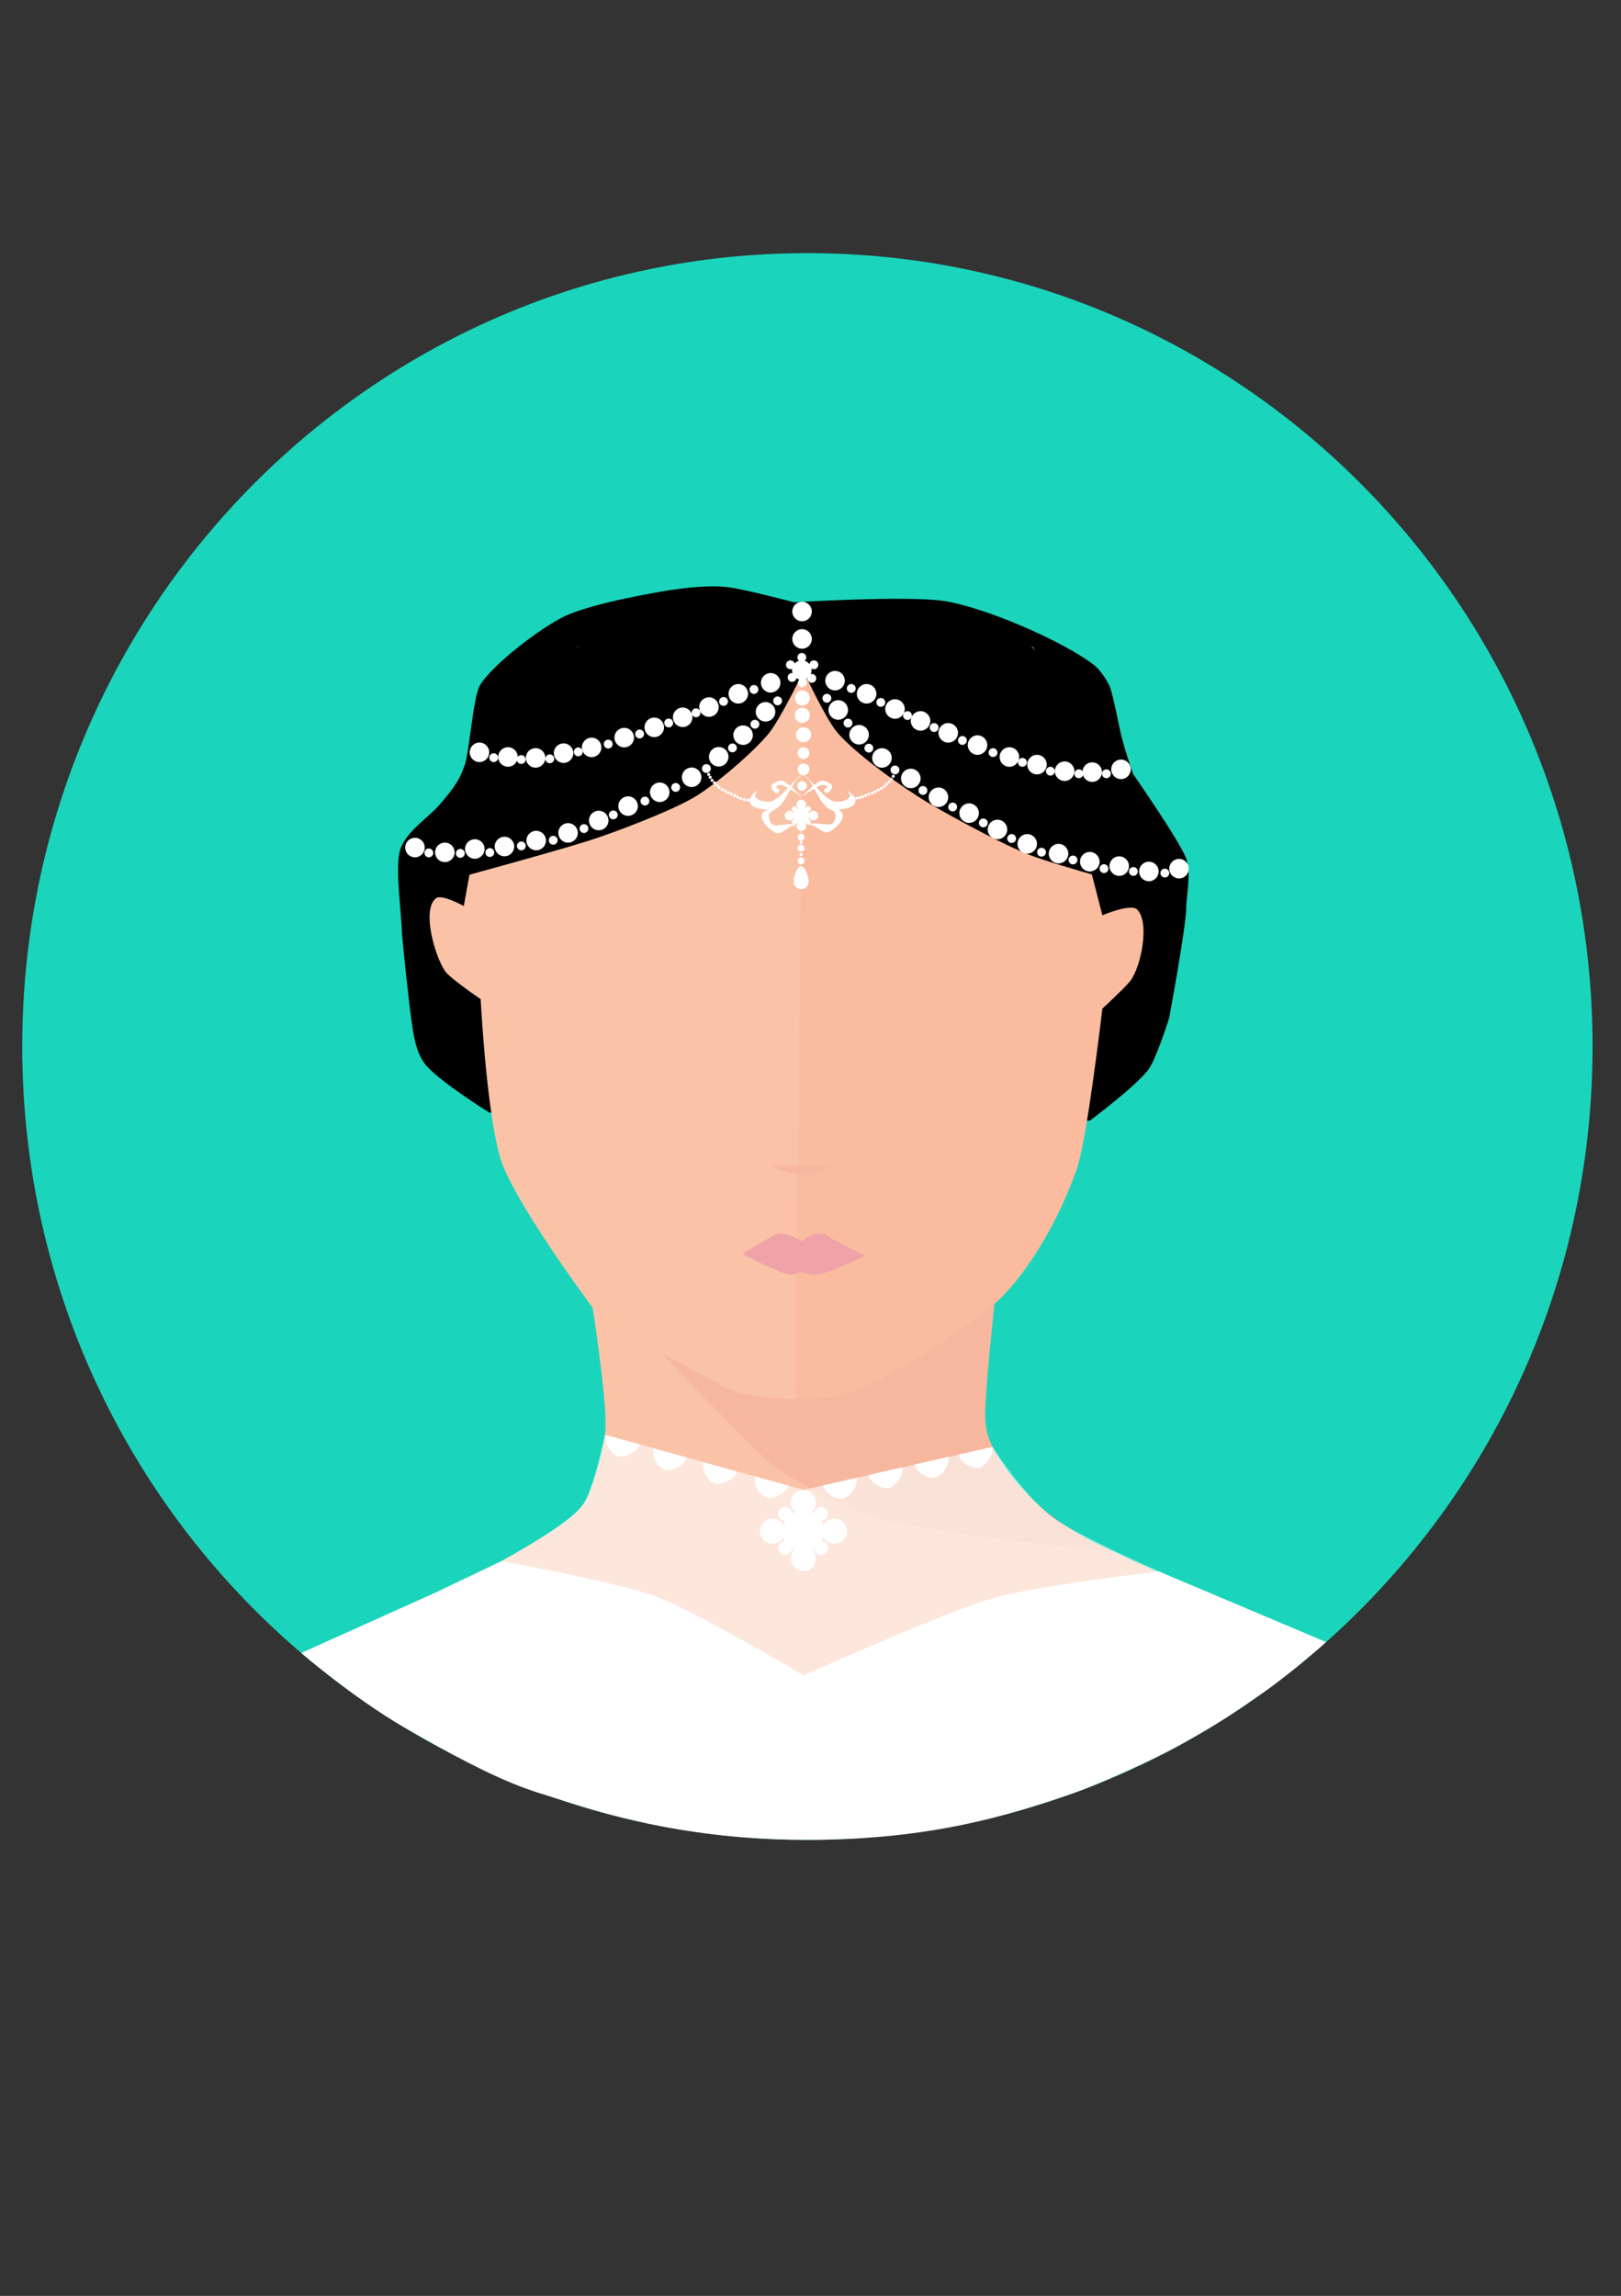 <?xml version="1.0" encoding="utf-8"?>
<!-- Generator: Adobe Illustrator 16.0.0, SVG Export Plug-In . SVG Version: 6.00 Build 0)  -->
<!DOCTYPE svg PUBLIC "-//W3C//DTD SVG 1.1//EN" "http://www.w3.org/Graphics/SVG/1.1/DTD/svg11.dtd">
<svg version="1.1" id="Layer_2" xmlns="http://www.w3.org/2000/svg" xmlns:xlink="http://www.w3.org/1999/xlink" x="0px" y="0px"
	 width="728.5px" height="1031.811px" viewBox="0 0 728.5 1031.811" enable-background="new 0 0 728.5 1031.811"
	 xml:space="preserve">
<rect x="0" y="0" width="728.5" height="1031.811" fill="#333333" stroke="none"/>
<path fill="#1AD5BB" d="M715.716,470.304c0,196.92-157.983,356.547-352.851,356.547C167.984,826.851,10,667.224,10,470.304
	c0-196.916,157.984-356.539,352.865-356.539C557.732,113.765,715.716,273.388,715.716,470.304"/>
<path d="M489.777,503.655l-269.913-3.664c0,0-23.536-14.665-28.977-21.953c-4.243-5.677-5.169-13.676-6.147-20.7
	c-1.152-8.2-4.098-36.459-4.158-38.925c-0.148-8.164-3.105-28.415-0.816-36.262c2.427-8.309,12.881-14.767,17.891-20.622
	c7.231-8.458,9.051-11.446,11.347-18.205c1.837-5.398,3.724-30.361,6.628-35.254c5.745-9.635,28.104-26.434,38.265-31.196
	c12.114-5.673,39.59-10.344,39.59-10.344s20.738-4.274,33.686-2.653c7.599,0.95,29.715,6.79,29.715,6.79s50.835-3.099,67.352-0.58
	c17.957,2.721,53.297,17.823,67.64,28.949c2.554,1.975,6.338,7.563,7.288,10.641c0.979,3.168,3.459,14.76,4.091,18.024
	c1.279,6.575,5.922,20.092,5.922,20.092s21.356,30.704,23.928,38.112c2.364,6.787,0,16.629,0,22.159
	c0,7.981-7.631,49.273-7.631,49.273s-5.609,17.955-9.16,23.038C511.274,487.619,489.777,503.655,489.777,503.655"/>
<path d="M155.919,700.631"/>
<line x1="489.777" y1="495.561" x2="218.154" y2="494.504"/>
<path fill="#EC1E24" d="M359.968,567.42"/>
<path fill="#FABB9F" d="M305.643,332.769l51.011,298.702c0,0,17.633,5.317,39.999-8.472c20.145-12.438,43.546-29.401,55.459-42.095
	c10.932-11.672,23.505-31.979,31.821-55.491c4.558-12.873,11.485-72.127,11.485-72.127s9.902-9.129,12.415-12.27
	c5.069-6.359,9.062-26.835,3.104-32.354c-2.878-2.674-15.52,2.66-15.52,2.66l-31.033-120.613l-102.898-8.511"/>
<path fill="#FAC3A7" d="M182.313,743.152c0,0,3.78-19.837,35.764-37.52c31.994-17.682,42.949-24.974,46.722-34.29
	c2.929-7.238,6.963-21.72,7.306-29.253c0.625-13.646-5.762-54.374-5.762-54.374s-31.499-42.323-40.183-63.521
	c-7.189-17.544-10.143-75.172-10.143-75.172s-13.877-9.444-16.008-12.584c-4.639-6.836-10.645-27.913-3.989-32.796
	c2.597-1.908,12.415,3.547,12.415,3.547l13.008-71.983l37.812-44.497l62.932-8.511h38.939L357.47,630.7l1.06,172.73
	c0,0-90.884-19.363-140.376-39.3c-28.613-11.524-24.773-18.067-24.773-18.067"/>
<path fill="#FAC3A7" d="M354.291,631.612v171.818c0,0,75.759-15.474,142.647-32.902c67.177-17.494,93.857-33.556,93.857-33.556
	s-83.471-35.007-110.971-49.52c-27.493-14.523-60.13-32.944-60.13-32.944"/>
<path fill="#F6B79E" d="M446.962,586.01c0,0-48.457,38.317-72.024,41.682c-23.579,3.377-45.303-1.435-50.362-4.805
	c-5.048-3.36-26.931-14.312-26.931-14.312s41.978,43.818,48.824,49.27c10.56,8.369,34.905,20.205,47.67,24.119
	c25.489,7.793,105.965,15.396,105.965,15.396s-6.235-1.784-22.49-12.43c-10.196-6.673-20.389-17.614-23.971-22.603
	c-6.963-9.709-10.221-15.634-10.804-23.9C442.164,628.825,446.962,586.01,446.962,586.01"/>
<path fill="#EFA2A8" d="M360.618,557.831c0,0,5.653-5.769,10.914-2.509c5.274,3.258,17.056,9.026,17.056,9.026
	s-17.784,9.137-23.126,8.473c-4.024-0.495-5.593-1.438-5.593-1.438s-1.982,1.48-4.328,1.48c-4.416,0-21.872-9.338-21.872-9.338
	s11.796-7.507,15.679-8.914C352.772,553.362,360.618,557.831,360.618,557.831z"/>
<path fill="#F6B79E" d="M346.702,523.986c0,0,7.73,3.957,13.792,3.957c6.059,0.007,14-3.957,14-3.957h-12.714H346.702z"/>
<path d="M361.127,301.697c0,0,10.037,21.526,15.138,27.472c8.501,9.927,30.121,25.295,41.371,31.93
	c10.885,6.395,33.142,18.463,44.913,23.042c13.068,5.091,53.778,15.958,53.778,15.958l-52.309-109.389l-109.728-16.488
	l-95.035,16.488l-41.964,38.469l-12.404,65.595c0,0,45.366-12.326,60.268-17.138c11.857-3.823,35.276-12.743,46.104-18.912
	c9.761-5.557,27.083-20.431,34.23-29.101C350.574,323.449,361.127,301.697,361.127,301.697z"/>
<path fill="#FFFFFF" d="M364.844,274.826c0,2.417-1.961,4.388-4.392,4.388c-2.413,0-4.391-1.971-4.391-4.388
	c0-2.42,1.978-4.392,4.391-4.392C362.883,270.434,364.844,272.406,364.844,274.826z"/>
<path fill="#FFFFFF" d="M364.844,287.145c0,2.42-1.961,4.395-4.392,4.395c-2.413,0-4.391-1.975-4.391-4.395
	c0-2.427,1.978-4.392,4.391-4.392C362.883,282.753,364.844,284.717,364.844,287.145z"/>
<path fill="#FFFFFF" d="M364.727,301.011c0.092,2.431-1.82,4.448-4.243,4.522c-2.42,0.081-4.44-1.82-4.522-4.236
	c-0.078-2.427,1.827-4.455,4.247-4.526C362.632,296.687,364.653,298.599,364.727,301.011z"/>
<path fill="#FFFFFF" d="M379.671,305.897c0,2.427-1.961,4.392-4.392,4.392c-2.42,0-4.384-1.964-4.384-4.392
	c0-2.424,1.964-4.385,4.384-4.385C377.71,301.513,379.671,303.474,379.671,305.897z"/>
<path fill="#FFFFFF" d="M381.104,319.071c0,2.42-1.978,4.385-4.397,4.385c-2.413,0-4.384-1.964-4.384-4.385
	c0-2.438,1.971-4.398,4.384-4.398C379.127,314.673,381.104,316.634,381.104,319.071z"/>
<path fill="#FFFFFF" d="M390.481,330.207c0,2.427-1.968,4.388-4.397,4.388c-2.413,0-4.386-1.961-4.386-4.388
	c0-2.424,1.973-4.388,4.386-4.388C388.514,325.819,390.481,327.783,390.481,330.207z"/>
<path fill="#FFFFFF" d="M393.862,311.805c0,2.419-1.979,4.38-4.398,4.38s-4.385-1.961-4.385-4.38c0-2.427,1.965-4.399,4.385-4.399
	S393.862,309.377,393.862,311.805z"/>
<path fill="#FFFFFF" d="M400.752,340.625c0,2.424-1.962,4.388-4.385,4.388c-2.428,0-4.391-1.964-4.391-4.388
	c0-2.42,1.963-4.384,4.391-4.384C398.79,336.241,400.752,338.206,400.752,340.625z"/>
<path fill="#FFFFFF" d="M413.71,349.854c0,2.42-1.971,4.381-4.391,4.381c-2.425,0-4.392-1.961-4.392-4.381
	c0-2.431,1.967-4.391,4.392-4.391C411.739,345.462,413.71,347.423,413.71,349.854z"/>
<path fill="#FFFFFF" d="M426.143,358.293c0,2.431-1.953,4.388-4.385,4.388c-2.419,0-4.392-1.957-4.392-4.388
	c0-2.419,1.973-4.391,4.392-4.391C424.189,353.902,426.143,355.874,426.143,358.293z"/>
<path fill="#FFFFFF" d="M406.605,318.626c0,2.42-1.971,4.385-4.384,4.385c-2.42,0-4.392-1.964-4.392-4.385
	c0-2.427,1.972-4.391,4.392-4.391C404.635,314.235,406.605,316.199,406.605,318.626z"/>
<path fill="#FFFFFF" d="M418.084,323.993c0,2.423-1.961,4.381-4.374,4.381c-2.43,0-4.391-1.958-4.391-4.381
	c0-2.427,1.961-4.388,4.391-4.388C416.123,319.605,418.084,321.565,418.084,323.993z"/>
<path fill="#FFFFFF" d="M430.541,329.352c0,2.431-1.979,4.395-4.398,4.395c-2.412,0-4.385-1.964-4.385-4.395
	c0-2.427,1.973-4.392,4.385-4.392C428.562,324.96,430.541,326.925,430.541,329.352z"/>
<path fill="#FFFFFF" d="M443.698,334.846c0,2.424-1.962,4.388-4.398,4.388c-2.414,0-4.375-1.964-4.375-4.388
	c0-2.42,1.961-4.388,4.375-4.388C441.736,330.458,443.698,332.426,443.698,334.846z"/>
<path fill="#FFFFFF" d="M458.027,340.202c0,2.423-1.972,4.398-4.385,4.398c-2.431,0-4.402-1.975-4.402-4.398
	c0-2.417,1.972-4.388,4.402-4.388C456.056,335.814,458.027,337.785,458.027,340.202z"/>
<path fill="#FFFFFF" d="M470.441,343.625c0,2.42-1.979,4.392-4.392,4.392c-2.43,0-4.391-1.972-4.391-4.392s1.961-4.392,4.391-4.392
	C468.463,339.233,470.441,341.205,470.441,343.625z"/>
<path fill="#FFFFFF" d="M482.846,346.579c0,2.427-1.968,4.402-4.392,4.402c-2.42,0-4.392-1.975-4.392-4.402
	c0-2.417,1.972-4.384,4.392-4.384C480.878,342.194,482.846,344.162,482.846,346.579z"/>
<path fill="#FFFFFF" d="M495.253,347.002c0,2.417-1.971,4.388-4.384,4.388c-2.438,0-4.399-1.972-4.399-4.388
	c0-2.427,1.962-4.391,4.399-4.391C493.282,342.611,495.253,344.576,495.253,347.002z"/>
<path fill="#FFFFFF" d="M508.177,345.748c0,2.427-1.962,4.392-4.375,4.392c-2.438,0-4.397-1.964-4.397-4.392
	c0-2.423,1.96-4.391,4.397-4.391C506.215,341.357,508.177,343.325,508.177,345.748z"/>
<path fill="#FFFFFF" d="M439.925,365.44c0,2.423-1.962,4.381-4.385,4.381c-2.428,0-4.398-1.958-4.398-4.381s1.971-4.388,4.398-4.388
	C437.963,361.053,439.925,363.017,439.925,365.44z"/>
<path fill="#FFFFFF" d="M452.664,372.775c0,2.434-1.968,4.395-4.392,4.395c-2.42,0-4.392-1.96-4.392-4.395
	c0-2.427,1.972-4.388,4.392-4.388C450.696,368.387,452.664,370.348,452.664,372.775z"/>
<path fill="#FFFFFF" d="M466.039,379.24c0,2.423-1.96,4.391-4.38,4.391c-2.425,0-4.392-1.968-4.392-4.391
	c0-2.424,1.967-4.388,4.392-4.388C464.079,374.852,466.039,376.816,466.039,379.24z"/>
<path fill="#FFFFFF" d="M480.107,383.631c0,2.427-1.968,4.388-4.38,4.388c-2.432,0-4.392-1.96-4.392-4.388
	c0-2.42,1.96-4.391,4.392-4.391C478.14,379.24,480.107,381.211,480.107,383.631z"/>
<path fill="#FFFFFF" d="M494.158,387.263c0,2.42-1.962,4.384-4.381,4.384c-2.432,0-4.402-1.964-4.402-4.384s1.971-4.395,4.402-4.395
	C492.196,382.868,494.158,384.843,494.158,387.263z"/>
<path fill="#FFFFFF" d="M507.367,389.245c0,2.423-1.971,4.384-4.384,4.384c-2.421,0-4.381-1.961-4.381-4.384s1.96-4.395,4.381-4.395
	C505.396,384.85,507.367,386.822,507.367,389.245z"/>
<path fill="#FFFFFF" d="M520.708,391.647c0,2.424-1.968,4.388-4.381,4.388c-2.424,0-4.392-1.964-4.392-4.388
	c0-2.431,1.968-4.395,4.392-4.395C518.74,387.253,520.708,389.217,520.708,391.647z"/>
<path fill="#FFFFFF" d="M534.26,390.386c0,2.42-1.971,4.388-4.384,4.388c-2.428,0-4.399-1.968-4.399-4.388s1.972-4.388,4.399-4.388
	C532.289,385.999,534.26,387.966,534.26,390.386z"/>
<path fill="#FFFFFF" d="M364,313.677c0,1.869-1.52,3.402-3.399,3.402c-1.869,0-3.388-1.533-3.388-3.402
	c0-1.862,1.519-3.388,3.388-3.388C362.48,310.289,364,311.815,364,313.677z"/>
<path fill="#FFFFFF" d="M364,321.438c0,1.872-1.52,3.388-3.399,3.388c-1.869,0-3.388-1.516-3.388-3.388
	c0-1.876,1.519-3.395,3.388-3.395C362.48,318.043,364,319.562,364,321.438z"/>
<path fill="#FFFFFF" d="M364.519,330.207c0,1.869-1.512,3.392-3.392,3.392c-1.876,0-3.388-1.523-3.388-3.392
	c0-1.869,1.512-3.398,3.388-3.398C363.006,326.809,364.519,328.338,364.519,330.207z"/>
<path fill="#FFFFFF" d="M363.773,338.484c0,1.474-1.184,2.654-2.646,2.654c-1.47,0-2.66-1.18-2.66-2.654
	c0-1.462,1.19-2.653,2.66-2.653C362.589,335.832,363.773,337.022,363.773,338.484z"/>
<path fill="#FFFFFF" d="M363.773,345.741c0,1.473-1.184,2.66-2.646,2.66c-1.47,0-2.66-1.187-2.66-2.66
	c0-1.456,1.19-2.643,2.66-2.643C362.589,343.099,363.773,344.286,363.773,345.741z"/>
<path fill="#FFFFFF" d="M362.338,295.447c0,1.084-0.894,1.982-1.985,1.982c-1.102,0-1.996-0.898-1.996-1.982
	c0-1.099,0.894-1.993,1.996-1.993C361.445,293.455,362.338,294.348,362.338,295.447z"/>
<path fill="#FFFFFF" d="M367.758,298.754c0,1.099-0.894,1.993-1.988,1.993c-1.103,0-1.997-0.894-1.997-1.993
	c0-1.103,0.894-1.982,1.997-1.982C366.864,296.772,367.758,297.651,367.758,298.754z"/>
<path fill="#FFFFFF" d="M357.212,298.754c0,1.099-0.883,1.993-1.985,1.993c-1.103,0-1.996-0.894-1.996-1.993
	c0-1.103,0.894-1.982,1.996-1.982C356.329,296.772,357.212,297.651,357.212,298.754z"/>
<path fill="#FFFFFF" d="M362.589,306.848c0,1.092-0.887,1.992-1.989,1.992c-1.092,0-1.985-0.9-1.985-1.992
	c0-1.099,0.894-1.993,1.985-1.993C361.703,304.855,362.589,305.749,362.589,306.848z"/>
<path fill="#FFFFFF" d="M366.829,304.855c0,1.103-0.89,1.993-1.985,1.993s-1.986-0.89-1.986-1.993c0-1.095,0.89-1.982,1.986-1.982
	S366.829,303.76,366.829,304.855z"/>
<path fill="#FFFFFF" d="M357.947,304.449c0,1.085-0.887,1.985-1.986,1.985c-1.102,0-1.988-0.9-1.988-1.985
	c0-1.102,0.887-1.996,1.988-1.996C357.061,302.453,357.947,303.347,357.947,304.449z"/>
<path fill="#FFFFFF" d="M384.564,309.398c0,1.088-0.894,1.985-1.989,1.985c-1.103,0-1.992-0.897-1.992-1.985
	c0-1.095,0.89-1.993,1.992-1.993C383.671,307.406,384.564,308.303,384.564,309.398z"/>
<path fill="#FFFFFF" d="M397.83,315.669c0,1.102-0.895,1.979-1.985,1.979c-1.088,0-1.982-0.876-1.982-1.979
	c0-1.099,0.895-1.993,1.982-1.993C396.936,313.677,397.83,314.571,397.83,315.669z"/>
<path fill="#FFFFFF" d="M409.828,321.587c0,1.099-0.895,1.989-1.989,1.989c-1.099,0-1.993-0.891-1.993-1.989
	s0.895-1.982,1.993-1.982C408.934,319.605,409.828,320.488,409.828,321.587z"/>
<path fill="#FFFFFF" d="M421.801,326.953c0,1.095-0.895,1.986-1.996,1.986c-1.095,0-1.979-0.891-1.979-1.986
	c0-1.099,0.884-1.993,1.979-1.993C420.906,324.96,421.801,325.854,421.801,326.953z"/>
<path fill="#FFFFFF" d="M434.516,332.769c0,1.092-0.901,1.989-1.996,1.989c-1.103,0-1.979-0.897-1.979-1.989
	c0-1.099,0.876-1.986,1.979-1.986C433.614,330.783,434.516,331.669,434.516,332.769z"/>
<path fill="#FFFFFF" d="M448.272,338.22c0,1.106-0.891,1.982-1.985,1.982c-1.096,0-1.985-0.876-1.985-1.982
	c0-1.099,0.89-1.979,1.985-1.979C447.382,336.241,448.272,337.121,448.272,338.22z"/>
<path fill="#FFFFFF" d="M461.489,342.611c0,1.091-0.895,1.989-1.985,1.989c-1.103,0-1.989-0.897-1.989-1.989
	c0-1.103,0.887-1.986,1.989-1.986C460.595,340.625,461.489,341.509,461.489,342.611z"/>
<path fill="#FFFFFF" d="M474.048,346.579c0,1.102-0.887,1.993-1.978,1.993c-1.112,0-1.996-0.891-1.996-1.993
	c0-1.092,0.884-1.979,1.996-1.979C473.161,344.6,474.048,345.487,474.048,346.579z"/>
<path fill="#FFFFFF" d="M486.82,347.737c0,1.103-0.884,1.989-1.985,1.989c-1.103,0-1.989-0.887-1.989-1.989
	c0-1.099,0.887-1.989,1.989-1.989C485.937,345.748,486.82,346.639,486.82,347.737z"/>
<path fill="#FFFFFF" d="M499.228,347.737c0,1.103-0.894,1.989-1.979,1.989c-1.102,0-1.996-0.887-1.996-1.989
	c0-1.099,0.895-1.989,1.996-1.989C498.334,345.748,499.228,346.639,499.228,347.737z"/>
<path fill="#FFFFFF" d="M430.124,362.682c0,1.088-0.894,1.985-1.979,1.985c-1.113,0-2.003-0.897-2.003-1.985
	c0-1.099,0.89-1.993,2.003-1.993C429.23,360.689,430.124,361.583,430.124,362.682z"/>
<path fill="#FFFFFF" d="M373.603,313.808c0,1.099-0.885,1.989-1.986,1.989c-1.096,0-1.989-0.891-1.989-1.989
	c0-1.095,0.894-1.989,1.989-1.989C372.718,311.818,373.603,312.712,373.603,313.808z"/>
<path fill="#FFFFFF" d="M416.767,355.241c0,1.099-0.894,1.981-1.989,1.981c-1.091,0-1.985-0.883-1.985-1.981
	c0-1.102,0.895-1.989,1.985-1.989C415.873,353.252,416.767,354.139,416.767,355.241z"/>
<path fill="#FFFFFF" d="M383.094,324.96c0,1.099-0.893,1.993-1.989,1.993c-1.091,0-1.991-0.894-1.991-1.993
	c0-1.099,0.9-1.985,1.991-1.985C382.201,322.975,383.094,323.862,383.094,324.96z"/>
<path fill="#FFFFFF" d="M392.46,336.241c0,1.095-0.884,1.979-1.979,1.979c-1.103,0-1.992-0.883-1.992-1.979
	c0-1.113,0.89-1.993,1.992-1.993C391.576,334.249,392.46,335.128,392.46,336.241z"/>
<path fill="#FFFFFF" d="M404.207,346.027c0,1.099-0.891,1.989-1.993,1.989c-1.088,0-1.988-0.891-1.988-1.989
	c0-1.095,0.9-1.989,1.988-1.989C403.316,344.038,404.207,344.932,404.207,346.027z"/>
<path fill="#FFFFFF" d="M443.906,369.821c0,1.109-0.891,1.996-1.985,1.996c-1.109,0-1.996-0.887-1.996-1.996
	c0-1.092,0.887-1.971,1.996-1.971C443.016,367.85,443.906,368.729,443.906,369.821z"/>
<path fill="#FFFFFF" d="M456.639,376.845c0,1.088-0.895,1.982-1.979,1.982c-1.103,0-1.996-0.894-1.996-1.982
	c0-1.102,0.894-1.993,1.996-1.993C455.744,374.852,456.639,375.743,456.639,376.845z"/>
<path fill="#FFFFFF" d="M470.074,382.992c0,1.092-0.894,1.989-1.996,1.989c-1.095,0-1.979-0.897-1.979-1.989
	s0.884-1.985,1.979-1.985C469.181,381.007,470.074,381.9,470.074,382.992z"/>
<path fill="#FFFFFF" d="M484.21,386.479c0,1.102-0.895,1.993-1.989,1.993c-1.103,0-1.997-0.891-1.997-1.993
	c0-1.099,0.895-1.986,1.997-1.986C483.315,384.493,484.21,385.38,484.21,386.479z"/>
<path fill="#FFFFFF" d="M498.133,390.386c0,1.092-0.884,1.982-1.985,1.982c-1.096,0-1.989-0.89-1.989-1.982
	c0-1.099,0.894-1.985,1.989-1.985C497.249,388.401,498.133,389.288,498.133,390.386z"/>
<path fill="#FFFFFF" d="M511.342,391.641c0,1.095-0.887,1.989-1.985,1.989c-1.095,0-1.989-0.894-1.989-1.989
	c0-1.088,0.895-1.985,1.989-1.985C510.455,389.655,511.342,390.552,511.342,391.641z"/>
<path fill="#FFFFFF" d="M525.477,392.368c0,1.11-0.887,1.997-1.989,1.997c-1.091,0-1.985-0.887-1.985-1.997
	c0-1.103,0.895-1.982,1.985-1.982C524.59,390.386,525.477,391.266,525.477,392.368z"/>
<path fill="#FFFFFF" d="M341.968,306.565c-0.166,2.413,1.668,4.504,4.091,4.671c2.402,0.148,4.5-1.671,4.667-4.102
	c0.16-2.41-1.67-4.498-4.101-4.664C344.222,302.315,342.127,304.142,341.968,306.565z"/>
<path fill="#FFFFFF" d="M339.665,319.605c-0.169,2.413,1.667,4.511,4.08,4.667c2.424,0.166,4.508-1.664,4.678-4.087
	c0.159-2.417-1.679-4.508-4.091-4.667C341.918,315.354,339.82,317.185,339.665,319.605z"/>
<path fill="#FFFFFF" d="M329.567,330.098c-0.155,2.423,1.671,4.515,4.084,4.664c2.413,0.176,4.518-1.657,4.677-4.074
	c0.166-2.42-1.671-4.522-4.084-4.67C331.825,325.854,329.727,327.681,329.567,330.098z"/>
<path fill="#FFFFFF" d="M327.423,311.508c-0.159,2.419,1.66,4.511,4.073,4.667c2.423,0.162,4.519-1.667,4.677-4.088
	c0.159-2.413-1.671-4.508-4.083-4.67C329.67,307.257,327.575,309.084,327.423,311.508z"/>
<path fill="#FFFFFF" d="M318.623,339.813c-0.155,2.413,1.664,4.504,4.084,4.667c2.413,0.159,4.508-1.664,4.674-4.091
	c0.159-2.41-1.667-4.508-4.091-4.663C320.876,335.563,318.775,337.393,318.623,339.813z"/>
<path fill="#FFFFFF" d="M306.452,349.027c-0.167,2.413,1.67,4.508,4.091,4.667c2.413,0.152,4.5-1.667,4.667-4.087
	c0.159-2.42-1.671-4.505-4.098-4.67C308.699,344.777,306.611,346.61,306.452,349.027z"/>
<path fill="#FFFFFF" d="M292.108,355.761c-0.152,2.423,1.685,4.508,4.091,4.67c2.427,0.156,4.508-1.674,4.667-4.091
	c0.166-2.417-1.671-4.512-4.083-4.667C294.369,351.514,292.274,353.337,292.108,355.761z"/>
<path fill="#FFFFFF" d="M314.242,317.467c-0.159,2.42,1.667,4.515,4.091,4.682c2.413,0.151,4.497-1.682,4.656-4.088
	c0.17-2.431-1.66-4.519-4.091-4.681C316.496,313.225,314.401,315.055,314.242,317.467z"/>
<path fill="#FFFFFF" d="M302.428,322.064c-0.159,2.417,1.667,4.508,4.091,4.667c2.413,0.167,4.501-1.664,4.667-4.08
	c0.148-2.42-1.678-4.515-4.091-4.678C304.682,317.817,302.594,319.651,302.428,322.064z"/>
<path fill="#FFFFFF" d="M289.66,326.593c-0.155,2.419,1.671,4.501,4.077,4.67c2.42,0.159,4.515-1.667,4.681-4.095
	c0.152-2.417-1.667-4.508-4.087-4.67C291.907,322.343,289.812,324.18,289.66,326.593z"/>
<path fill="#FFFFFF" d="M276.154,331.196c-0.159,2.42,1.667,4.512,4.081,4.677c2.431,0.148,4.519-1.678,4.685-4.091
	c0.159-2.413-1.678-4.519-4.091-4.674C278.408,326.946,276.32,328.78,276.154,331.196z"/>
<path fill="#FFFFFF" d="M261.51,335.602c-0.159,2.42,1.667,4.512,4.081,4.667c2.424,0.159,4.512-1.667,4.678-4.084
	c0.159-2.423-1.671-4.515-4.091-4.674C263.771,331.355,261.669,333.186,261.51,335.602z"/>
<path fill="#FFFFFF" d="M248.894,338.188c-0.159,2.413,1.685,4.505,4.091,4.664c2.42,0.159,4.508-1.667,4.667-4.081
	c0.166-2.424-1.66-4.515-4.091-4.681C251.148,333.941,249.06,335.764,248.894,338.188z"/>
<path fill="#FFFFFF" d="M236.321,340.318c-0.16,2.42,1.67,4.504,4.083,4.67c2.42,0.163,4.508-1.674,4.674-4.095
	c0.159-2.417-1.678-4.5-4.091-4.667C238.575,336.068,236.479,337.902,236.321,340.318z"/>
<path fill="#FFFFFF" d="M223.906,339.901c-0.159,2.424,1.671,4.515,4.091,4.674c2.42,0.169,4.508-1.664,4.667-4.081
	c0.177-2.427-1.671-4.515-4.091-4.681C226.16,335.655,224.072,337.481,223.906,339.901z"/>
<path fill="#FFFFFF" d="M211.099,337.807c-0.166,2.416,1.667,4.508,4.08,4.67c2.413,0.148,4.512-1.674,4.661-4.095
	c0.176-2.409-1.661-4.504-4.081-4.663C213.343,333.556,211.258,335.383,211.099,337.807z"/>
<path fill="#FFFFFF" d="M277.889,361.972c-0.159,2.43,1.678,4.515,4.091,4.67c2.413,0.166,4.519-1.664,4.677-4.083
	c0.148-2.42-1.678-4.512-4.091-4.664C280.153,357.725,278.058,359.559,277.889,361.972z"/>
<path fill="#FFFFFF" d="M264.689,368.454c-0.148,2.42,1.678,4.508,4.084,4.67c2.427,0.156,4.515-1.675,4.685-4.087
	c0.156-2.42-1.681-4.519-4.091-4.674C266.944,364.204,264.856,366.027,264.689,368.454z"/>
<path fill="#FFFFFF" d="M250.915,374.015c-0.159,2.423,1.679,4.508,4.091,4.67c2.413,0.163,4.508-1.671,4.667-4.088
	c0.166-2.42-1.671-4.511-4.084-4.667C253.168,369.769,251.074,371.598,250.915,374.015z"/>
<path fill="#FFFFFF" d="M236.589,377.466c-0.159,2.42,1.678,4.505,4.091,4.667c2.419,0.152,4.508-1.674,4.667-4.087
	c0.166-2.42-1.664-4.504-4.084-4.663C238.85,373.209,236.748,375.05,236.589,377.466z"/>
<path fill="#FFFFFF" d="M222.327,380.151c-0.159,2.417,1.678,4.501,4.091,4.667c2.406,0.163,4.508-1.674,4.667-4.091
	c0.169-2.41-1.667-4.508-4.091-4.67C224.573,375.898,222.479,377.728,222.327,380.151z"/>
<path fill="#FFFFFF" d="M209.018,381.254c-0.166,2.423,1.671,4.508,4.084,4.674c2.419,0.156,4.508-1.678,4.667-4.091
	c0.176-2.416-1.654-4.504-4.074-4.667C211.272,377.011,209.177,378.837,209.018,381.254z"/>
<path fill="#FFFFFF" d="M195.544,382.759c-0.159,2.431,1.678,4.519,4.083,4.67c2.431,0.169,4.508-1.657,4.685-4.077
	c0.148-2.42-1.678-4.515-4.102-4.667C197.798,378.519,195.71,380.35,195.544,382.759z"/>
<path fill="#FFFFFF" d="M182.112,380.611c-0.159,2.42,1.678,4.511,4.091,4.674c2.42,0.152,4.508-1.664,4.667-4.091
	c0.159-2.417-1.671-4.508-4.084-4.667C184.366,376.361,182.278,378.194,182.112,380.611z"/>
<path fill="#FFFFFF" d="M336.859,309.723c-0.078,1.099,0.749,2.045,1.844,2.12c1.091,0.067,2.045-0.76,2.12-1.851
	c0.067-1.092-0.767-2.046-1.862-2.113C337.876,307.798,336.923,308.632,336.859,309.723z"/>
<path fill="#FFFFFF" d="M323.19,315.104c-0.067,1.095,0.767,2.045,1.855,2.109c1.084,0.078,2.045-0.749,2.112-1.844
	c0.075-1.092-0.752-2.045-1.847-2.109C324.219,313.186,323.265,314.012,323.19,315.104z"/>
<path fill="#FFFFFF" d="M310.836,320.212c-0.067,1.103,0.759,2.053,1.851,2.124c1.102,0.07,2.045-0.756,2.113-1.854
	c0.074-1.088-0.76-2.042-1.855-2.12C311.854,318.291,310.91,319.121,310.836,320.212z"/>
<path fill="#FFFFFF" d="M298.527,324.773c-0.067,1.099,0.76,2.035,1.862,2.12c1.095,0.067,2.038-0.76,2.113-1.858
	c0.066-1.088-0.753-2.032-1.855-2.116C299.556,322.848,298.612,323.675,298.527,324.773z"/>
<path fill="#FFFFFF" d="M285.463,329.73c-0.067,1.11,0.76,2.053,1.844,2.124c1.102,0.074,2.046-0.759,2.12-1.852
	c0.078-1.102-0.749-2.052-1.844-2.116C286.48,327.812,285.537,328.635,285.463,329.73z"/>
<path fill="#FFFFFF" d="M271.377,334.266c-0.084,1.088,0.742,2.035,1.837,2.116c1.102,0.067,2.045-0.759,2.113-1.854
	c0.081-1.099-0.752-2.042-1.844-2.123C272.388,332.341,271.438,333.167,271.377,334.266z"/>
<path fill="#FFFFFF" d="M257.893,337.768c-0.075,1.099,0.752,2.039,1.848,2.109c1.102,0.081,2.045-0.753,2.112-1.844
	c0.074-1.11-0.752-2.042-1.837-2.12C258.903,335.838,257.959,336.676,257.893,337.768z"/>
<path fill="#FFFFFF" d="M245.096,340.894c-0.078,1.103,0.749,2.042,1.844,2.116c1.096,0.085,2.039-0.752,2.12-1.844
	c0.067-1.102-0.76-2.042-1.844-2.127C246.114,338.969,245.17,339.806,245.096,340.894z"/>
<path fill="#FFFFFF" d="M232.272,341.205c-0.067,1.092,0.766,2.042,1.851,2.109c1.095,0.078,2.049-0.753,2.113-1.845
	c0.085-1.099-0.749-2.049-1.852-2.119C233.289,339.28,232.356,340.106,232.272,341.205z"/>
<path fill="#FFFFFF" d="M219.889,340.371c-0.056,1.109,0.753,2.045,1.855,2.127c1.092,0.071,2.045-0.763,2.113-1.855
	c0.067-1.099-0.76-2.042-1.855-2.113C220.917,338.457,219.963,339.287,219.889,340.371z"/>
<path fill="#FFFFFF" d="M287.851,359.876c-0.078,1.099,0.767,2.032,1.862,2.113c1.091,0.074,2.028-0.756,2.109-1.852
	c0.067-1.099-0.749-2.046-1.852-2.112C288.875,357.947,287.925,358.781,287.851,359.876z"/>
<path fill="#FFFFFF" d="M347.494,314.85c-0.075,1.096,0.752,2.049,1.854,2.116c1.092,0.071,2.028-0.752,2.113-1.844
	c0.067-1.103-0.759-2.046-1.854-2.117C348.514,312.928,347.571,313.762,347.494,314.85z"/>
<path fill="#FFFFFF" d="M301.675,353.747c-0.074,1.095,0.76,2.042,1.855,2.116c1.084,0.067,2.045-0.756,2.113-1.854
	c0.074-1.095-0.753-2.042-1.848-2.113C302.693,351.818,301.75,352.645,301.675,353.747z"/>
<path fill="#FFFFFF" d="M337.283,325.36c-0.067,1.099,0.753,2.039,1.855,2.113s2.046-0.76,2.113-1.858
	c0.074-1.088-0.753-2.038-1.855-2.109C338.301,323.428,337.357,324.258,337.283,325.36z"/>
<path fill="#FFFFFF" d="M327.19,335.98c-0.067,1.099,0.752,2.042,1.837,2.116c1.102,0.078,2.052-0.749,2.119-1.851
	c0.075-1.099-0.742-2.042-1.851-2.113C328.208,334.062,327.264,334.877,327.19,335.98z"/>
<path fill="#FFFFFF" d="M315.485,345.261c-0.074,1.099,0.759,2.042,1.862,2.12c1.085,0.067,2.035-0.767,2.103-1.862
	c0.078-1.091-0.75-2.038-1.852-2.113C316.503,343.335,315.577,344.162,315.485,345.261z"/>
<path fill="#FFFFFF" d="M273.631,366.09c-0.074,1.103,0.76,2.042,1.844,2.113c1.103,0.085,2.057-0.756,2.13-1.841
	c0.075-1.102-0.759-2.049-1.854-2.116C274.648,364.172,273.706,364.992,273.631,366.09z"/>
<path fill="#FFFFFF" d="M260.457,372.242c-0.067,1.095,0.76,2.045,1.855,2.12c1.091,0.07,2.045-0.76,2.109-1.858
	c0.078-1.084-0.742-2.039-1.851-2.109C261.485,370.316,260.531,371.15,260.457,372.242z"/>
<path fill="#FFFFFF" d="M246.658,377.502c-0.085,1.088,0.742,2.027,1.837,2.109c1.092,0.066,2.053-0.763,2.109-1.855
	c0.078-1.099-0.742-2.045-1.844-2.112C247.675,375.573,246.725,376.393,246.658,377.502z"/>
<path fill="#FFFFFF" d="M232.314,380.038c-0.078,1.088,0.749,2.035,1.851,2.113c1.095,0.067,2.045-0.752,2.113-1.858
	c0.084-1.099-0.76-2.039-1.844-2.112C233.339,378.11,232.388,378.939,232.314,380.038z"/>
<path fill="#FFFFFF" d="M218.161,383.002c-0.084,1.106,0.753,2.046,1.845,2.12c1.088,0.067,2.045-0.756,2.112-1.844
	c0.078-1.099-0.749-2.045-1.852-2.127C219.172,381.077,218.211,381.918,218.161,383.002z"/>
<path fill="#FFFFFF" d="M204.896,383.392c-0.074,1.091,0.752,2.031,1.854,2.119c1.085,0.064,2.035-0.767,2.102-1.854
	c0.085-1.103-0.752-2.042-1.844-2.123C205.913,381.462,204.956,382.286,204.896,383.392z"/>
<path fill="#FFFFFF" d="M190.743,383.176c-0.074,1.099,0.752,2.039,1.848,2.12c1.103,0.063,2.045-0.763,2.113-1.851
	c0.074-1.099-0.753-2.046-1.848-2.123C191.764,381.254,190.82,382.084,190.743,383.176z"/>
<path fill="#FFFFFF" d="M380.597,355.139c0,0,4.274,2.512,3.883,5.116c-0.474,3.151-7.062,3.875-10.242,3.699
	c-5.296-0.297-8.157-11.758-12.298-14.99c-0.721-0.562-1.127-0.414-1.127-0.414s0.643-0.261,1.268,0.269
	c3.296,2.742,9.525,11.697,13.941,11.5c2.307-0.113,4.894-0.625,5.769-2.105C382.494,357.008,380.597,355.139,380.597,355.139z"/>
<path fill="#FFFFFF" d="M370.98,356.336c0.392,0.138,1.027,0.06,1.586-0.36c0.901-0.671,1.512-2.031,1.403-2.675
	c-0.185-1.286-3.247-2.522-4.544-2.455c-2.102,0.12-7.02,5.155-8.642,6.78c-0.332,0.339-0.59,0.339-0.59,0.339
	s0.159,0.117,0.534-0.173c1.562-1.226,6.119-3.907,7.663-4.688c0.88-0.453,3.25-0.347,3.3,0.339c0.074,0.982-0.71,0.905-1.021,1.145
	C369.921,355.149,370.681,356.223,370.98,356.336z"/>
<path fill="#FFFFFF" d="M340.724,355.139c0,0-4.274,2.512-3.882,5.116c0.484,3.151,7.055,3.875,10.234,3.699
	c5.293-0.297,8.165-11.758,12.309-14.99c0.717-0.562,1.116-0.414,1.116-0.414s-0.643-0.261-1.275,0.269
	c-3.3,2.742-9.503,11.697-13.937,11.5c-2.304-0.113-4.883-0.625-5.759-2.105C338.827,357.008,340.724,355.139,340.724,355.139z"/>
<path fill="#FFFFFF" d="M349.631,356.336c-0.375,0.138-1.017,0.06-1.576-0.36c-0.894-0.671-1.495-2.031-1.396-2.675
	c0.184-1.286,3.257-2.522,4.543-2.455c2.095,0.12,7.013,5.155,8.631,6.78c0.335,0.339,0.593,0.339,0.593,0.339
	s-0.166,0.117-0.526-0.173c-1.569-1.226-6.136-3.907-7.663-4.688c-0.887-0.453-3.24-0.347-3.317,0.339
	c-0.064,0.982,0.728,0.905,1.035,1.145C350.708,355.149,349.942,356.223,349.631,356.336z"/>
<path fill="#FFFFFF" d="M362.632,353.206c0,1.173-0.968,2.124-2.13,2.124c-1.159,0-2.113-0.951-2.113-2.124
	c0-1.18,0.954-2.126,2.113-2.126C361.664,351.08,362.632,352.026,362.632,353.206z"/>
<path fill="#FFFFFF" d="M363.801,366.525c0,1.996-1.629,3.625-3.642,3.625c-2.004,0-3.632-1.628-3.632-3.625
	c0-2.021,1.628-3.639,3.632-3.639C362.172,362.886,363.801,364.504,363.801,366.525z"/>
<circle fill="#FFFFFF" cx="360.159" cy="361.59" r="2.18"/>
<path fill="#FFFFFF" d="M362.338,371.252c0,1.197-0.975,2.162-2.179,2.162c-1.202,0-2.18-0.964-2.18-2.162
	c0-1.212,0.979-2.18,2.18-2.18C361.363,369.072,362.338,370.041,362.338,371.252z"/>
<path fill="#FFFFFF" d="M367.716,366.525c0,1.194-0.979,2.166-2.18,2.166c-1.194,0-2.18-0.972-2.18-2.166
	c0-1.205,0.986-2.187,2.18-2.187C366.737,364.338,367.716,365.32,367.716,366.525z"/>
<path fill="#FFFFFF" d="M357.021,366.525c0,1.194-0.96,2.166-2.18,2.166c-1.194,0-2.169-0.972-2.169-2.166
	c0-1.205,0.975-2.187,2.169-2.187C356.061,364.338,357.021,365.32,357.021,366.525z"/>
<path fill="#FFFFFF" d="M364.426,363.536c0,0.668-0.544,1.201-1.211,1.201c-0.657,0-1.201-0.533-1.201-1.201
	c0-0.664,0.544-1.204,1.201-1.204C363.882,362.332,364.426,362.872,364.426,363.536z"/>
<path fill="#FFFFFF" d="M364.426,369.412c0,0.667-0.544,1.208-1.211,1.208c-0.657,0-1.201-0.541-1.201-1.208
	c0-0.665,0.544-1.208,1.201-1.208C363.882,368.203,364.426,368.747,364.426,369.412z"/>
<path fill="#FFFFFF" d="M358.24,363.536c0,0.668-0.562,1.201-1.219,1.201c-0.66,0-1.211-0.533-1.211-1.201
	c0-0.664,0.551-1.204,1.211-1.204C357.679,362.332,358.24,362.872,358.24,363.536z"/>
<path fill="#FFFFFF" d="M358.24,369.412c0,0.667-0.562,1.208-1.219,1.208c-0.66,0-1.211-0.541-1.211-1.208
	c0-0.665,0.551-1.208,1.211-1.208C357.679,368.203,358.24,368.747,358.24,369.412z"/>
<path fill="#FFFFFF" d="M372.651,363.512c0,0,4.915-0.431,5.967,1.975c1.286,2.918-4.042,7.85-6.662,8.606
	c-1.954,0.565-5.367-3.105-7.381-3.371c-0.257-0.039-0.985,0.375-0.985,0.375s0.36-0.756,0.611-0.854
	c2.304-0.979,7.992,1.25,10.009-0.251c0.972-0.728,1.731-3.766,1.053-4.784C374.803,364.519,372.651,363.512,372.651,363.512z"/>
<path fill="#FFFFFF" d="M348.461,363.611c0,0-4.957-0.163-6.017,2.25c-1.286,2.922,4.056,7.85,6.67,8.603
	c1.96,0.569,5.377-3.105,7.387-3.377c0.251-0.021,0.985,0.375,0.985,0.375s-0.374-0.739-0.618-0.848
	c-2.303-0.979-8.005,1.25-10.001-0.241c-0.993-0.738-1.734-3.766-1.06-4.793C346.268,364.893,348.461,363.611,348.461,363.611z"/>
<path fill="#FFFFFF" d="M361.579,376.276c0,0.858-0.692,1.551-1.555,1.551c-0.858,0-1.558-0.692-1.558-1.551s0.7-1.558,1.558-1.558
	C360.887,374.718,361.579,375.417,361.579,376.276z"/>
<path fill="#FFFFFF" d="M361.586,381.183c0,0.852-0.692,1.551-1.562,1.551c-0.858,0-1.558-0.7-1.558-1.551
	c0-0.858,0.7-1.558,1.558-1.558C360.894,379.625,361.586,380.325,361.586,381.183z"/>
<path fill="#FFFFFF" d="M361.586,386.878c0,0.866-0.692,1.562-1.562,1.562c-0.858,0-1.558-0.696-1.558-1.562
	c0-0.848,0.7-1.544,1.558-1.544C360.894,385.334,361.586,386.03,361.586,386.878z"/>
<path fill="#FFFFFF" d="M360.71,378.661c0,0.371-0.307,0.682-0.686,0.682c-0.374,0-0.682-0.311-0.682-0.682
	c0-0.375,0.308-0.682,0.682-0.682C360.403,377.979,360.71,378.286,360.71,378.661z"/>
<path fill="#FFFFFF" d="M360.71,384.031c0,0.378-0.307,0.678-0.686,0.678c-0.374,0-0.675-0.3-0.675-0.678
	c0-0.389,0.301-0.692,0.675-0.692C360.403,383.338,360.71,383.642,360.71,384.031z"/>
<path fill="#FFFFFF" d="M360.353,374.001c0,0.18-0.145,0.317-0.329,0.317c-0.173,0-0.308-0.137-0.308-0.317s0.135-0.321,0.308-0.321
	C360.208,373.68,360.353,373.821,360.353,374.001z"/>
<path fill="#FFFFFF" d="M363.423,396.262c0,1.861-1.519,3.377-3.399,3.377c-1.869,0-3.388-1.516-3.388-3.377
	c0-1.883,1.519-6.957,3.388-6.957C361.904,389.305,363.423,394.378,363.423,396.262z"/>
<path fill="#FFFFFF" d="M385.708,358.703c0,0.393-0.31,0.689-0.678,0.689c-0.385,0-0.692-0.297-0.692-0.689
	c0-0.378,0.308-0.678,0.692-0.678C385.398,358.025,385.708,358.325,385.708,358.703z"/>
<path fill="#FFFFFF" d="M388.397,358.025c0,0.381-0.304,0.678-0.686,0.678c-0.378,0-0.692-0.297-0.692-0.678
	c0-0.375,0.314-0.682,0.692-0.682C388.094,357.343,388.397,357.65,388.397,358.025z"/>
<path fill="#FFFFFF" d="M389.757,357.484c0,0.375-0.311,0.675-0.685,0.675s-0.675-0.3-0.675-0.675c0-0.385,0.301-0.685,0.675-0.685
	S389.757,357.099,389.757,357.484z"/>
<path fill="#FFFFFF" d="M135.365,742.863l60.529-27.222l29.475-14.071c0,0,52.912,9.691,69.637,15.947
	c17.559,6.579,66.122,35.378,66.122,35.378s64.238-28.891,86.104-35.049c18.466-5.204,73.463-11.684,73.463-11.684l75.271,31.811
	c0,0-15.251,13.704-29.348,23.458c-8.917,6.169-16.653,11.896-36.749,23.03c-11.429,6.335-35.301,17.206-47.651,21.463
	c-28.642,9.871-63.667,20.897-119.352,20.926c-48.785,0.023-84.98-9.394-111.89-18.301c-12.195-4.038-23.483-5.635-69.407-32.294
	C158.802,763.039,135.365,742.863,135.365,742.863z"/>
<path fill="#FFFFFF" d="M391.124,356.916c0,0.375-0.308,0.675-0.682,0.675c-0.385,0-0.686-0.3-0.686-0.675
	c0-0.374,0.301-0.685,0.686-0.685C390.816,356.23,391.124,356.542,391.124,356.916z"/>
<path fill="#FFFFFF" d="M392.672,356.396c0,0.382-0.311,0.685-0.685,0.685c-0.378,0-0.686-0.303-0.686-0.685
	c0-0.378,0.308-0.678,0.686-0.678C392.361,355.718,392.672,356.019,392.672,356.396z"/>
<path fill="#FFFFFF" d="M394.039,355.718c0,0.374-0.3,0.678-0.686,0.678c-0.374,0-0.682-0.304-0.682-0.678
	c0-0.382,0.308-0.682,0.682-0.682C393.739,355.036,394.039,355.336,394.039,355.718z"/>
<path fill="#FFFFFF" d="M395.41,355.036c0,0.378-0.311,0.682-0.686,0.682c-0.393,0-0.686-0.304-0.686-0.682
	c0-0.381,0.293-0.688,0.686-0.688C395.1,354.348,395.41,354.655,395.41,355.036z"/>
<path fill="#FFFFFF" d="M396.77,354.348c0,0.381-0.31,0.688-0.685,0.688s-0.675-0.307-0.675-0.688c0-0.378,0.3-0.679,0.675-0.679
	S396.77,353.97,396.77,354.348z"/>
<path fill="#FFFFFF" d="M399.134,352.369c0,0.382-0.301,0.692-0.679,0.692c-0.385,0-0.692-0.311-0.692-0.692
	c0-0.375,0.308-0.678,0.692-0.678C398.833,351.691,399.134,351.994,399.134,352.369z"/>
<path fill="#FFFFFF" d="M400.226,351.331c0,0.384-0.308,0.685-0.676,0.685c-0.378,0-0.685-0.301-0.685-0.685
	c0-0.375,0.307-0.679,0.685-0.679C399.918,350.652,400.226,350.956,400.226,351.331z"/>
<path fill="#FFFFFF" d="M402.129,348.875c0,0.389-0.307,0.686-0.685,0.686c-0.382,0-0.692-0.297-0.692-0.686
	c0-0.367,0.311-0.667,0.692-0.667C401.822,348.208,402.129,348.508,402.129,348.875z"/>
<path fill="#FFFFFF" d="M398.13,353.443c0,0.385-0.293,0.678-0.675,0.678c-0.378,0-0.686-0.293-0.686-0.678
	c0-0.371,0.308-0.686,0.686-0.686C397.837,352.757,398.13,353.072,398.13,353.443z"/>
<path fill="#FFFFFF" d="M401.296,350.249c0,0.385-0.301,0.689-0.686,0.689c-0.375,0-0.692-0.304-0.692-0.689
	c0-0.381,0.317-0.688,0.692-0.688C400.995,349.561,401.296,349.868,401.296,350.249z"/>
<path fill="#FFFFFF" d="M387.076,358.459c0,0.382-0.301,0.682-0.693,0.682c-0.374,0-0.675-0.3-0.675-0.682
	c0-0.374,0.301-0.688,0.675-0.688C386.775,357.771,387.076,358.085,387.076,358.459z"/>
<path fill="#FFFFFF" d="M317.813,348.059c0,0.374,0.311,0.675,0.679,0.675c0.381,0,0.682-0.301,0.682-0.675
	c0-0.378-0.3-0.679-0.682-0.679C318.125,347.38,317.813,347.681,317.813,348.059z"/>
<path fill="#FFFFFF" d="M332.231,358.891c0,0.382,0.3,0.686,0.685,0.686c0.375,0,0.686-0.304,0.686-0.686
	c0-0.381-0.311-0.689-0.686-0.689C332.532,358.202,332.231,358.509,332.231,358.891z"/>
<path fill="#FFFFFF" d="M330.854,358.202c0,0.389,0.311,0.689,0.696,0.689c0.368,0,0.682-0.3,0.682-0.689
	c0-0.371-0.314-0.671-0.682-0.671C331.164,357.531,330.854,357.831,330.854,358.202z"/>
<path fill="#FFFFFF" d="M329.494,357.531c0,0.378,0.311,0.671,0.678,0.671c0.392,0,0.682-0.293,0.682-0.671
	c0-0.386-0.29-0.686-0.682-0.686C329.804,356.845,329.494,357.145,329.494,357.531z"/>
<path fill="#FFFFFF" d="M327.957,356.838c0,0.371,0.304,0.679,0.686,0.679c0.368,0,0.685-0.308,0.685-0.679
	c0-0.381-0.317-0.689-0.685-0.689C328.26,356.149,327.957,356.457,327.957,356.838z"/>
<path fill="#FFFFFF" d="M326.579,356.149c0,0.378,0.311,0.689,0.686,0.689c0.385,0,0.692-0.311,0.692-0.689
	c0-0.381-0.307-0.685-0.692-0.685C326.89,355.464,326.579,355.768,326.579,356.149z"/>
<path fill="#FFFFFF" d="M325.218,355.464c0,0.378,0.311,0.685,0.686,0.685c0.374,0,0.674-0.307,0.674-0.685
	c0-0.375-0.3-0.686-0.674-0.686C325.529,354.778,325.218,355.089,325.218,355.464z"/>
<path fill="#FFFFFF" d="M323.841,354.778c0,0.381,0.311,0.686,0.685,0.686c0.378,0,0.692-0.304,0.692-0.686
	c0-0.375-0.314-0.675-0.692-0.675C324.152,354.104,323.841,354.404,323.841,354.778z"/>
<path fill="#FFFFFF" d="M321.48,352.8c0,0.389,0.314,0.686,0.682,0.686c0.385,0,0.692-0.296,0.692-0.686
	c0-0.367-0.307-0.682-0.692-0.682C321.795,352.118,321.48,352.433,321.48,352.8z"/>
<path fill="#FFFFFF" d="M320.385,351.769c0,0.381,0.318,0.682,0.675,0.682c0.385,0,0.696-0.3,0.696-0.682
	c0-0.371-0.311-0.689-0.696-0.689C320.704,351.08,320.385,351.397,320.385,351.769z"/>
<path fill="#FFFFFF" d="M318.492,349.313c0,0.381,0.307,0.686,0.682,0.686c0.385,0,0.692-0.304,0.692-0.686
	c0-0.375-0.308-0.682-0.692-0.682C318.799,348.631,318.492,348.938,318.492,349.313z"/>
<path fill="#FFFFFF" d="M322.48,353.877c0,0.385,0.3,0.686,0.686,0.686c0.375,0,0.675-0.3,0.675-0.686s-0.3-0.682-0.675-0.682
	C322.781,353.195,322.48,353.492,322.48,353.877z"/>
<path fill="#FFFFFF" d="M319.326,350.681c0,0.374,0.308,0.685,0.674,0.685c0.385,0,0.704-0.311,0.704-0.685
	c0-0.379-0.318-0.682-0.704-0.682C319.633,349.999,319.326,350.302,319.326,350.681z"/>
<path fill="#FFFFFF" d="M333.736,359.406c0,0.385,0.3,0.686,0.675,0.686c0.385,0,0.692-0.3,0.692-0.686
	c0-0.374-0.308-0.682-0.692-0.682C334.037,358.725,333.736,359.032,333.736,359.406z"/>
<path fill="#FFFFFF" d="M335.312,359.576c0,0.378,0.318,0.678,0.696,0.678c0.375,0,0.682-0.3,0.682-0.678
	c0-0.382-0.308-0.686-0.682-0.686C335.63,358.891,335.312,359.194,335.312,359.576z"/>
<path opacity="0.6" fill="#FFFFFF" d="M271.861,644.772l89.266,24.8l84.952-19.285c0,0,10.86,17.516,24.377,29.711
	c9.111,8.211,50.237,26.165,50.237,26.165s-54.686,6.465-72.336,11.354c-22.685,6.292-87.23,35.378-87.23,35.378
	s-46.461-26.98-64.595-33.689c-16.146-5.978-71.163-17.636-71.163-17.636s29.821-16.178,36.407-25.055
	C266.735,669.827,271.861,644.772,271.861,644.772z"/>
<path fill="#FFFFFF" d="M272.512,645.041l14.979,4.062c-1.01,3.681-6.854,6.111-9.518,5.458
	C275.31,653.915,271.384,649.178,272.512,645.041"/>
<path fill="#FFFFFF" d="M293.67,650.934l14.951,4.151c-1.018,3.677-6.878,6.073-9.55,5.405
	C296.415,659.822,292.518,655.063,293.67,650.934"/>
<path fill="#FFFFFF" d="M316.153,657.187l14.951,4.173c-1.035,3.678-6.896,6.059-9.556,5.395
	C318.884,666.079,315.001,661.32,316.153,657.187"/>
<path fill="#FFFFFF" d="M339.311,663.542l14.98,4.07c-1.004,3.685-6.854,6.119-9.518,5.469
	C342.109,672.424,338.185,667.687,339.311,663.542"/>
<path fill="#FFFFFF" d="M369.871,667.595l15.11-3.466c0.852,3.716-3.166,8.627-5.818,9.299
	C376.498,674.103,370.821,671.757,369.871,667.595"/>
<path fill="#FFFFFF" d="M390.39,662.882l15.121-3.466c0.862,3.731-3.155,8.628-5.819,9.299
	C397.039,669.394,391.351,667.062,390.39,662.882"/>
<path fill="#FFFFFF" d="M411.089,658.169l15.117-3.458c0.855,3.727-3.162,8.623-5.825,9.29
	C417.717,664.694,412.032,662.352,411.089,658.169"/>
<path fill="#FFFFFF" d="M430.792,653.738l15.121-3.459c0.858,3.713-3.159,8.621-5.822,9.303
	C437.431,660.253,431.753,657.918,430.792,653.738"/>
<path fill="#FFFFFF" d="M370.472,688.121c0,5.196-4.226,9.407-9.437,9.407c-5.201,0-9.416-4.211-9.416-9.407
	c0-5.197,4.215-9.43,9.416-9.43C366.246,678.691,370.472,682.924,370.472,688.121z"/>
<path fill="#FFFFFF" d="M366.688,675.339c0,3.127-2.537,5.656-5.652,5.656c-3.12,0-5.643-2.529-5.643-5.656
	c0-3.109,2.523-5.646,5.643-5.646C364.151,669.693,366.688,672.229,366.688,675.339z"/>
<path fill="#FFFFFF" d="M366.688,700.387c0,3.115-2.537,5.646-5.652,5.646c-3.12,0-5.643-2.531-5.643-5.646
	c0-3.119,2.523-5.652,5.643-5.652C364.151,694.734,366.688,697.268,366.688,700.387z"/>
<path fill="#FFFFFF" d="M380.649,688.121c0,3.108-2.54,5.648-5.652,5.648c-3.123,0-5.663-2.54-5.663-5.648
	c0-3.131,2.54-5.656,5.663-5.656C378.109,682.465,380.649,684.99,380.649,688.121z"/>
<path fill="#FFFFFF" d="M352.906,688.121c0,3.108-2.529,5.648-5.646,5.648c-3.113,0-5.66-2.54-5.66-5.648
	c0-3.131,2.547-5.656,5.66-5.656C350.376,682.465,352.906,684.99,352.906,688.121z"/>
<path fill="#FFFFFF" d="M372.107,680.376c0,1.742-1.403,3.138-3.13,3.138c-1.714,0-3.131-1.396-3.131-3.138
	c0-1.728,1.417-3.129,3.131-3.129C370.704,677.247,372.107,678.648,372.107,680.376z"/>
<path fill="#FFFFFF" d="M372.107,695.617c0,1.742-1.403,3.141-3.13,3.141c-1.714,0-3.131-1.398-3.131-3.141
	c0-1.71,1.417-3.123,3.131-3.123C370.704,692.494,372.107,693.907,372.107,695.617z"/>
<path fill="#FFFFFF" d="M356.043,680.376c0,1.742-1.41,3.138-3.138,3.138c-1.72,0-3.133-1.396-3.133-3.138
	c0-1.728,1.413-3.129,3.133-3.129C354.633,677.247,356.043,678.648,356.043,680.376z"/>
<path fill="#FFFFFF" d="M356.043,695.617c0,1.742-1.41,3.141-3.138,3.141c-1.72,0-3.133-1.398-3.133-3.141
	c0-1.71,1.413-3.123,3.133-3.123C354.633,692.494,356.043,693.907,356.043,695.617z"/>
</svg>

